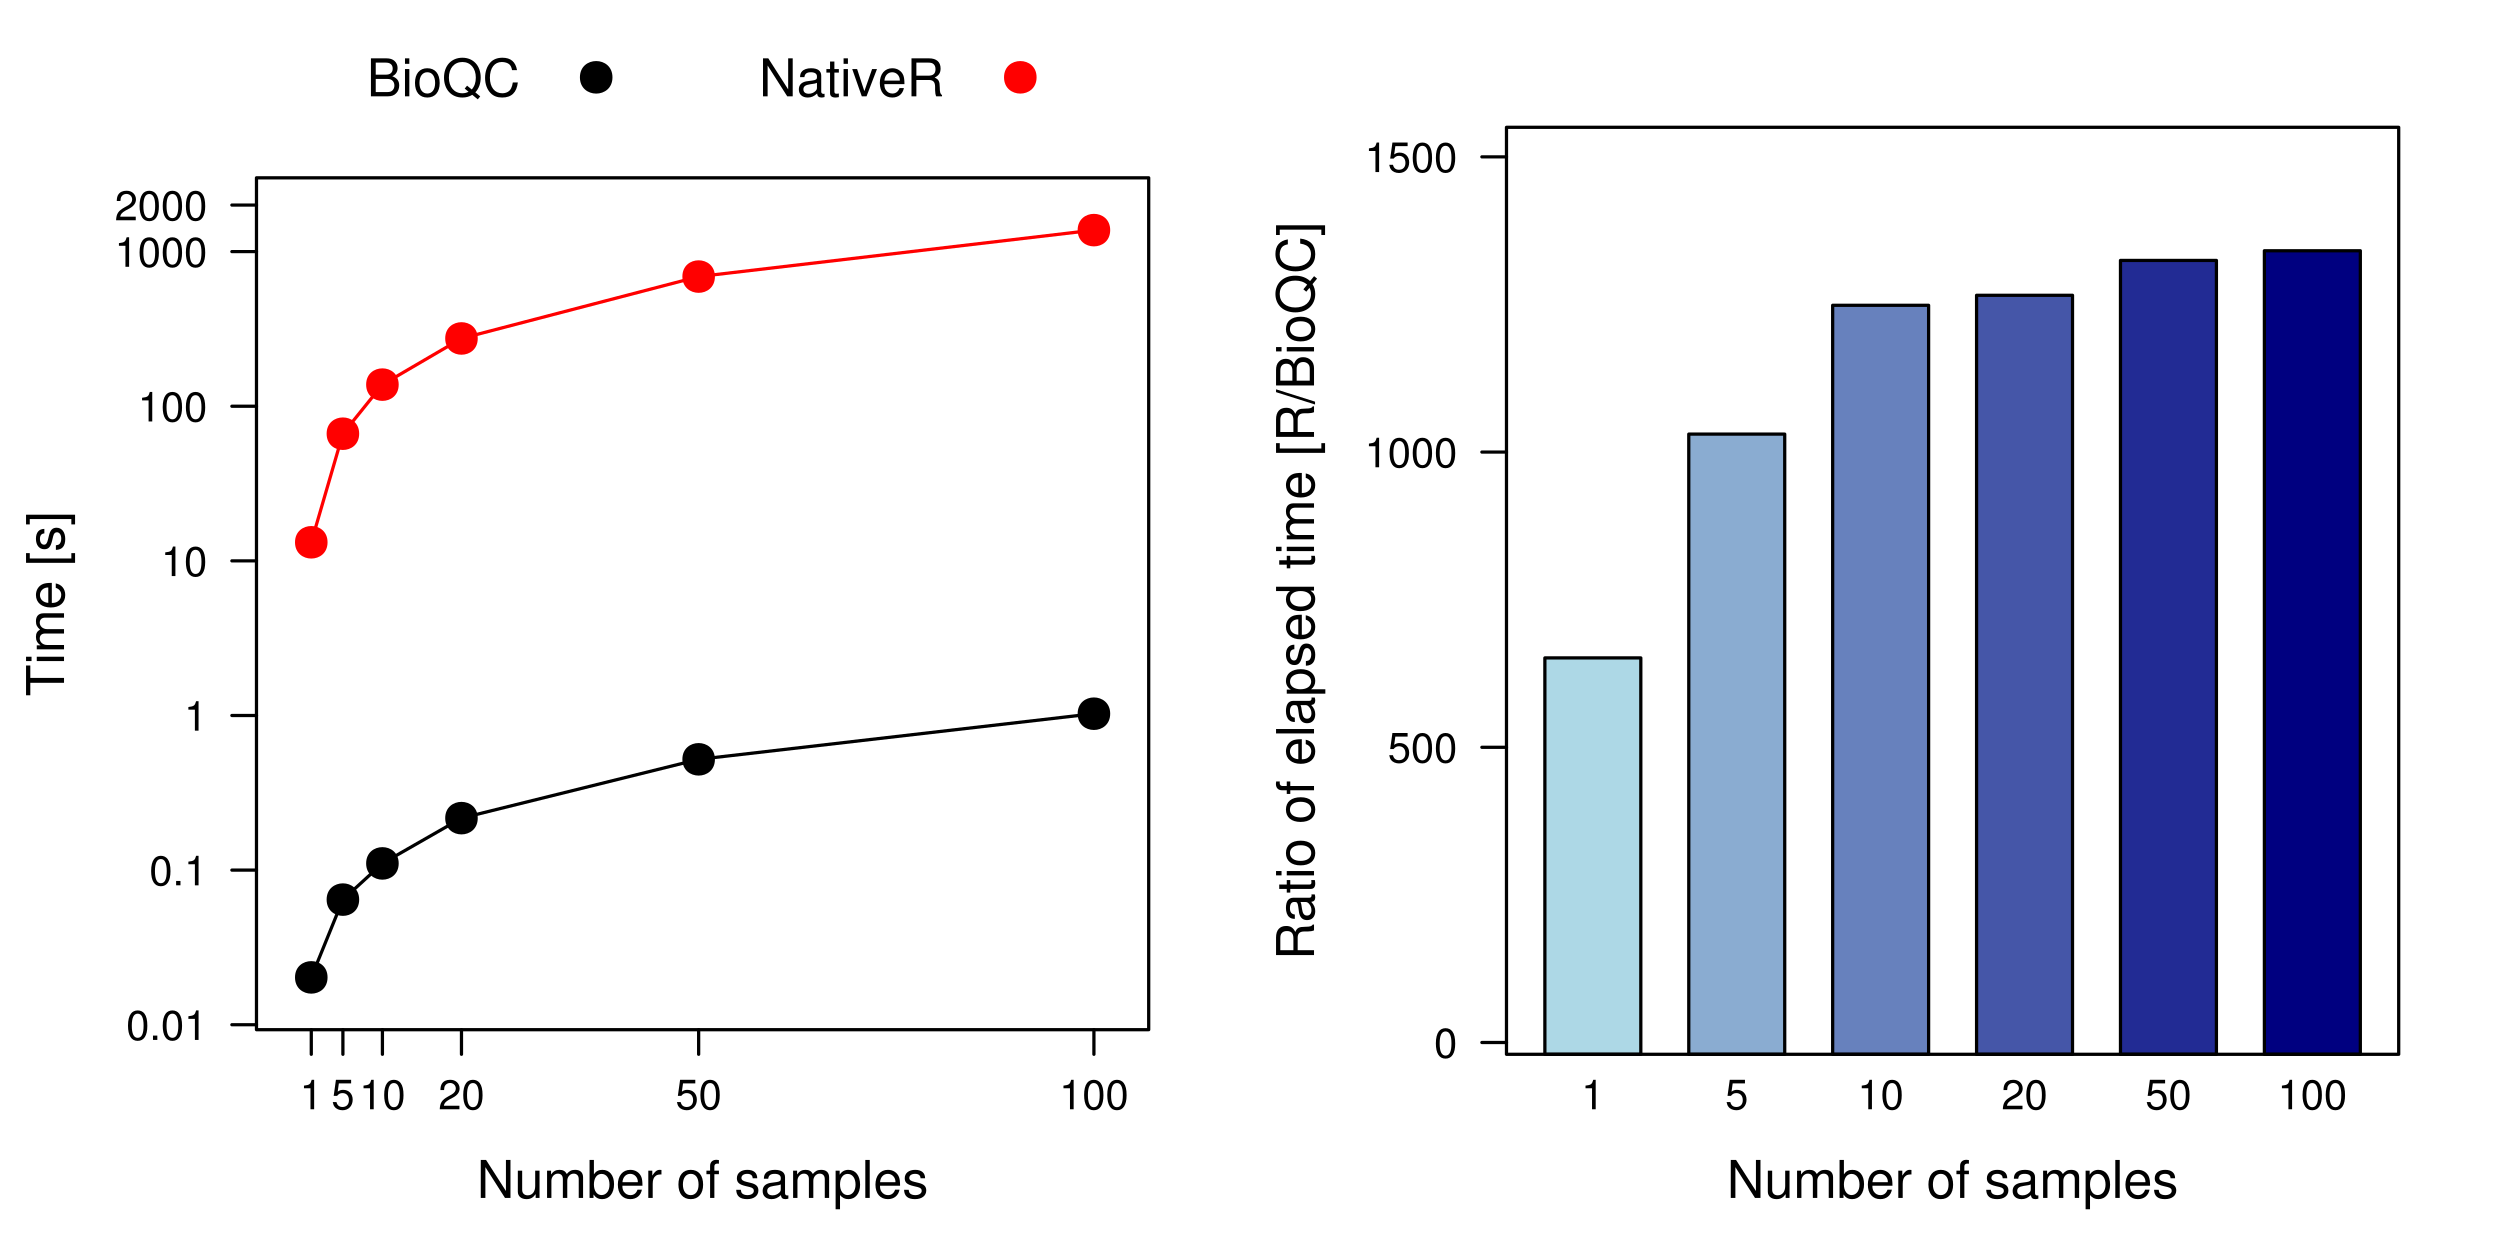 <?xml version="1.0" encoding="UTF-8"?>
<svg xmlns="http://www.w3.org/2000/svg" xmlns:xlink="http://www.w3.org/1999/xlink" width="576pt" height="288pt" viewBox="0 0 576 288" version="1.1">
<defs>
<g>
<symbol overflow="visible" id="glyph0-0">
<path style="stroke:none;" d=""/>
</symbol>
<symbol overflow="visible" id="glyph0-1">
<path style="stroke:none;" d="M 7.75 -8.75 L 6.703 -8.75 L 6.703 -1.594 L 2.125 -8.75 L 0.906 -8.75 L 0.906 0 L 1.969 0 L 1.969 -7.094 L 6.484 0 L 7.75 0 L 7.75 -8.75 Z M 7.75 -8.75 "/>
</symbol>
<symbol overflow="visible" id="glyph0-2">
<path style="stroke:none;" d="M 5.781 0 L 5.781 -6.281 L 4.781 -6.281 L 4.781 -2.719 C 4.781 -1.438 4.109 -0.594 3.078 -0.594 C 2.281 -0.594 1.781 -1.078 1.781 -1.844 L 1.781 -6.281 L 0.781 -6.281 L 0.781 -1.438 C 0.781 -0.391 1.562 0.281 2.781 0.281 C 3.703 0.281 4.297 -0.047 4.891 -0.875 L 4.891 0 L 5.781 0 Z M 5.781 0 "/>
</symbol>
<symbol overflow="visible" id="glyph0-3">
<path style="stroke:none;" d="M 0.844 -6.281 L 0.844 0 L 1.844 0 L 1.844 -3.953 C 1.844 -4.859 2.516 -5.594 3.328 -5.594 C 4.062 -5.594 4.484 -5.141 4.484 -4.328 L 4.484 0 L 5.5 0 L 5.5 -3.953 C 5.5 -4.859 6.156 -5.594 6.969 -5.594 C 7.703 -5.594 8.141 -5.125 8.141 -4.328 L 8.141 0 L 9.141 0 L 9.141 -4.719 C 9.141 -5.844 8.5 -6.469 7.312 -6.469 C 6.484 -6.469 5.969 -6.219 5.391 -5.516 C 5.016 -6.188 4.516 -6.469 3.703 -6.469 C 2.859 -6.469 2.297 -6.156 1.766 -5.406 L 1.766 -6.281 L 0.844 -6.281 Z M 0.844 -6.281 "/>
</symbol>
<symbol overflow="visible" id="glyph0-4">
<path style="stroke:none;" d="M 0.641 -8.75 L 0.641 0 L 1.547 0 L 1.547 -0.797 C 2.031 -0.078 2.656 0.281 3.547 0.281 C 5.203 0.281 6.281 -1.078 6.281 -3.172 C 6.281 -5.203 5.25 -6.469 3.594 -6.469 C 2.719 -6.469 2.109 -6.141 1.641 -5.438 L 1.641 -8.75 L 0.641 -8.75 Z M 3.391 -5.531 C 4.516 -5.531 5.234 -4.562 5.234 -3.062 C 5.234 -1.625 4.484 -0.656 3.391 -0.656 C 2.344 -0.656 1.641 -1.625 1.641 -3.094 C 1.641 -4.578 2.344 -5.531 3.391 -5.531 Z M 3.391 -5.531 "/>
</symbol>
<symbol overflow="visible" id="glyph0-5">
<path style="stroke:none;" d="M 6.156 -2.812 C 6.156 -3.766 6.078 -4.344 5.906 -4.812 C 5.5 -5.844 4.531 -6.469 3.359 -6.469 C 1.609 -6.469 0.484 -5.125 0.484 -3.062 C 0.484 -1 1.578 0.281 3.344 0.281 C 4.781 0.281 5.766 -0.547 6.031 -1.906 L 5.016 -1.906 C 4.734 -1.078 4.172 -0.641 3.375 -0.641 C 2.734 -0.641 2.203 -0.938 1.859 -1.469 C 1.625 -1.828 1.531 -2.188 1.531 -2.812 L 6.156 -2.812 Z M 1.547 -3.625 C 1.625 -4.781 2.344 -5.547 3.344 -5.547 C 4.328 -5.547 5.094 -4.734 5.094 -3.703 C 5.094 -3.672 5.094 -3.641 5.078 -3.625 L 1.547 -3.625 Z M 1.547 -3.625 "/>
</symbol>
<symbol overflow="visible" id="glyph0-6">
<path style="stroke:none;" d="M 0.828 -6.281 L 0.828 0 L 1.844 0 L 1.844 -3.266 C 1.844 -4.156 2.062 -4.75 2.547 -5.094 C 2.859 -5.328 3.156 -5.406 3.859 -5.406 L 3.859 -6.438 C 3.688 -6.453 3.594 -6.469 3.469 -6.469 C 2.812 -6.469 2.328 -6.078 1.75 -5.141 L 1.75 -6.281 L 0.828 -6.281 Z M 0.828 -6.281 "/>
</symbol>
<symbol overflow="visible" id="glyph0-7">
<path style="stroke:none;" d=""/>
</symbol>
<symbol overflow="visible" id="glyph0-8">
<path style="stroke:none;" d="M 3.266 -6.469 C 1.5 -6.469 0.438 -5.203 0.438 -3.094 C 0.438 -0.984 1.484 0.281 3.281 0.281 C 5.047 0.281 6.125 -0.984 6.125 -3.047 C 6.125 -5.219 5.078 -6.469 3.266 -6.469 Z M 3.281 -5.547 C 4.406 -5.547 5.078 -4.625 5.078 -3.062 C 5.078 -1.578 4.375 -0.641 3.281 -0.641 C 2.156 -0.641 1.469 -1.578 1.469 -3.094 C 1.469 -4.609 2.156 -5.547 3.281 -5.547 Z M 3.281 -5.547 "/>
</symbol>
<symbol overflow="visible" id="glyph0-9">
<path style="stroke:none;" d="M 3.094 -6.281 L 2.047 -6.281 L 2.047 -7.266 C 2.047 -7.688 2.297 -7.906 2.75 -7.906 C 2.828 -7.906 2.875 -7.906 3.094 -7.891 L 3.094 -8.719 C 2.875 -8.766 2.734 -8.781 2.531 -8.781 C 1.609 -8.781 1.062 -8.25 1.062 -7.359 L 1.062 -6.281 L 0.219 -6.281 L 0.219 -5.469 L 1.062 -5.469 L 1.062 0 L 2.047 0 L 2.047 -5.469 L 3.094 -5.469 L 3.094 -6.281 Z M 3.094 -6.281 "/>
</symbol>
<symbol overflow="visible" id="glyph0-10">
<path style="stroke:none;" d="M 5.25 -4.531 C 5.25 -5.766 4.422 -6.469 2.969 -6.469 C 1.516 -6.469 0.562 -5.719 0.562 -4.547 C 0.562 -3.562 1.062 -3.094 2.562 -2.734 L 3.484 -2.516 C 4.188 -2.344 4.469 -2.094 4.469 -1.625 C 4.469 -1.047 3.875 -0.641 3 -0.641 C 2.453 -0.641 2 -0.797 1.75 -1.062 C 1.594 -1.25 1.531 -1.422 1.469 -1.875 L 0.406 -1.875 C 0.453 -0.422 1.266 0.281 2.922 0.281 C 4.5 0.281 5.516 -0.5 5.516 -1.719 C 5.516 -2.656 4.984 -3.172 3.734 -3.469 L 2.766 -3.703 C 1.953 -3.891 1.609 -4.156 1.609 -4.594 C 1.609 -5.172 2.125 -5.547 2.938 -5.547 C 3.75 -5.547 4.172 -5.203 4.203 -4.531 L 5.25 -4.531 Z M 5.25 -4.531 "/>
</symbol>
<symbol overflow="visible" id="glyph0-11">
<path style="stroke:none;" d="M 6.422 -0.594 C 6.312 -0.562 6.266 -0.562 6.203 -0.562 C 5.859 -0.562 5.656 -0.75 5.656 -1.062 L 5.656 -4.75 C 5.656 -5.875 4.844 -6.469 3.297 -6.469 C 2.391 -6.469 1.625 -6.203 1.219 -5.734 C 0.922 -5.406 0.797 -5.047 0.781 -4.422 L 1.781 -4.422 C 1.875 -5.203 2.328 -5.547 3.266 -5.547 C 4.156 -5.547 4.672 -5.203 4.672 -4.609 L 4.672 -4.344 C 4.672 -3.922 4.422 -3.75 3.625 -3.641 C 2.203 -3.469 1.984 -3.422 1.609 -3.266 C 0.875 -2.969 0.5 -2.406 0.5 -1.578 C 0.5 -0.438 1.297 0.281 2.562 0.281 C 3.359 0.281 4 0 4.703 -0.641 C 4.781 -0.016 5.094 0.281 5.734 0.281 C 5.938 0.281 6.094 0.25 6.422 0.172 L 6.422 -0.594 Z M 4.672 -1.984 C 4.672 -1.641 4.578 -1.438 4.266 -1.156 C 3.859 -0.797 3.375 -0.594 2.781 -0.594 C 2 -0.594 1.547 -0.969 1.547 -1.609 C 1.547 -2.266 1.984 -2.609 3.062 -2.766 C 4.109 -2.906 4.328 -2.953 4.672 -3.109 L 4.672 -1.984 Z M 4.672 -1.984 "/>
</symbol>
<symbol overflow="visible" id="glyph0-12">
<path style="stroke:none;" d="M 0.641 2.609 L 1.656 2.609 L 1.656 -0.656 C 2.188 -0.016 2.766 0.281 3.594 0.281 C 5.203 0.281 6.281 -1.031 6.281 -3.031 C 6.281 -5.141 5.25 -6.469 3.578 -6.469 C 2.719 -6.469 2.047 -6.078 1.578 -5.344 L 1.578 -6.281 L 0.641 -6.281 L 0.641 2.609 Z M 3.406 -5.531 C 4.516 -5.531 5.234 -4.562 5.234 -3.062 C 5.234 -1.625 4.5 -0.656 3.406 -0.656 C 2.359 -0.656 1.656 -1.625 1.656 -3.094 C 1.656 -4.578 2.359 -5.531 3.406 -5.531 Z M 3.406 -5.531 "/>
</symbol>
<symbol overflow="visible" id="glyph0-13">
<path style="stroke:none;" d="M 1.828 -8.75 L 0.812 -8.75 L 0.812 0 L 1.828 0 L 1.828 -8.75 Z M 1.828 -8.75 "/>
</symbol>
<symbol overflow="visible" id="glyph0-14">
<path style="stroke:none;" d="M 0.953 0 L 4.891 0 C 5.719 0 6.344 -0.234 6.797 -0.734 C 7.234 -1.188 7.469 -1.812 7.469 -2.5 C 7.469 -3.547 7 -4.188 5.875 -4.625 C 6.672 -4.984 7.094 -5.641 7.094 -6.531 C 7.094 -7.156 6.859 -7.734 6.391 -8.141 C 5.938 -8.562 5.344 -8.75 4.5 -8.75 L 0.953 -8.75 L 0.953 0 Z M 2.062 -4.984 L 2.062 -7.766 L 4.219 -7.766 C 4.844 -7.766 5.203 -7.688 5.5 -7.453 C 5.812 -7.219 5.969 -6.859 5.969 -6.375 C 5.969 -5.906 5.812 -5.531 5.5 -5.297 C 5.203 -5.062 4.844 -4.984 4.219 -4.984 L 2.062 -4.984 Z M 2.062 -0.984 L 2.062 -4 L 4.781 -4 C 5.328 -4 5.688 -3.859 5.953 -3.578 C 6.219 -3.297 6.359 -2.922 6.359 -2.484 C 6.359 -2.062 6.219 -1.688 5.953 -1.406 C 5.688 -1.109 5.328 -0.984 4.781 -0.984 L 2.062 -0.984 Z M 2.062 -0.984 "/>
</symbol>
<symbol overflow="visible" id="glyph0-15">
<path style="stroke:none;" d="M 1.797 -6.281 L 0.797 -6.281 L 0.797 0 L 1.797 0 L 1.797 -6.281 Z M 1.797 -8.75 L 0.797 -8.75 L 0.797 -7.484 L 1.797 -7.484 L 1.797 -8.75 Z M 1.797 -8.75 "/>
</symbol>
<symbol overflow="visible" id="glyph0-16">
<path style="stroke:none;" d="M 8.797 0.016 L 7.672 -0.906 C 8.5 -1.828 8.906 -2.953 8.906 -4.328 C 8.906 -7.047 7.203 -8.891 4.688 -8.891 C 2.156 -8.891 0.453 -7.047 0.453 -4.312 C 0.453 -1.578 2.156 0.281 4.688 0.281 C 5.547 0.281 6.266 0.078 6.969 -0.344 L 8.234 0.703 L 8.797 0.016 Z M 5.766 -2.453 L 5.219 -1.781 L 6.109 -1.047 C 5.594 -0.797 5.203 -0.703 4.672 -0.703 C 2.812 -0.703 1.578 -2.141 1.578 -4.312 C 1.578 -6.469 2.812 -7.906 4.688 -7.906 C 6.547 -7.906 7.781 -6.469 7.781 -4.312 C 7.781 -3.188 7.484 -2.312 6.844 -1.578 L 5.766 -2.453 Z M 5.766 -2.453 "/>
</symbol>
<symbol overflow="visible" id="glyph0-17">
<path style="stroke:none;" d="M 7.938 -6.031 C 7.594 -7.953 6.484 -8.891 4.578 -8.891 C 3.391 -8.891 2.453 -8.516 1.797 -7.797 C 1.016 -6.938 0.578 -5.688 0.578 -4.266 C 0.578 -2.828 1.016 -1.594 1.844 -0.75 C 2.516 -0.047 3.391 0.281 4.531 0.281 C 6.656 0.281 7.859 -0.875 8.125 -3.188 L 6.969 -3.188 C 6.875 -2.594 6.75 -2.188 6.578 -1.844 C 6.219 -1.109 5.469 -0.703 4.531 -0.703 C 2.797 -0.703 1.688 -2.094 1.688 -4.281 C 1.688 -6.531 2.75 -7.906 4.438 -7.906 C 5.141 -7.906 5.812 -7.688 6.172 -7.359 C 6.484 -7.062 6.672 -6.688 6.797 -6.031 L 7.938 -6.031 Z M 7.938 -6.031 "/>
</symbol>
<symbol overflow="visible" id="glyph0-18">
<path style="stroke:none;" d="M 3.047 -6.281 L 2.016 -6.281 L 2.016 -8.016 L 1.016 -8.016 L 1.016 -6.281 L 0.172 -6.281 L 0.172 -5.469 L 1.016 -5.469 L 1.016 -0.719 C 1.016 -0.078 1.453 0.281 2.234 0.281 C 2.469 0.281 2.719 0.25 3.047 0.188 L 3.047 -0.641 C 2.922 -0.609 2.766 -0.594 2.562 -0.594 C 2.141 -0.594 2.016 -0.719 2.016 -1.156 L 2.016 -5.469 L 3.047 -5.469 L 3.047 -6.281 Z M 3.047 -6.281 "/>
</symbol>
<symbol overflow="visible" id="glyph0-19">
<path style="stroke:none;" d="M 3.422 0 L 5.828 -6.281 L 4.703 -6.281 L 2.922 -1.188 L 1.25 -6.281 L 0.125 -6.281 L 2.328 0 L 3.422 0 Z M 3.422 0 "/>
</symbol>
<symbol overflow="visible" id="glyph0-20">
<path style="stroke:none;" d="M 2.234 -3.766 L 5.109 -3.766 C 6.109 -3.766 6.547 -3.281 6.547 -2.203 L 6.547 -1.422 C 6.547 -0.891 6.641 -0.359 6.797 0 L 8.141 0 L 8.141 -0.281 C 7.734 -0.562 7.641 -0.875 7.625 -2.047 C 7.609 -3.484 7.375 -3.906 6.438 -4.312 C 7.422 -4.797 7.812 -5.406 7.812 -6.406 C 7.812 -7.922 6.859 -8.75 5.141 -8.75 L 1.109 -8.75 L 1.109 0 L 2.234 0 L 2.234 -3.766 Z M 2.234 -4.75 L 2.234 -7.766 L 4.938 -7.766 C 5.562 -7.766 5.922 -7.672 6.188 -7.422 C 6.484 -7.172 6.641 -6.781 6.641 -6.25 C 6.641 -5.219 6.125 -4.75 4.938 -4.75 L 2.234 -4.75 Z M 2.234 -4.75 "/>
</symbol>
<symbol overflow="visible" id="glyph1-0">
<path style="stroke:none;" d=""/>
</symbol>
<symbol overflow="visible" id="glyph1-1">
<path style="stroke:none;" d="M -7.766 -4.25 L -7.766 -7.109 L -8.75 -7.109 L -8.75 -0.25 L -7.766 -0.25 L -7.766 -3.125 L 0 -3.125 L 0 -4.25 L -7.766 -4.25 Z M -7.766 -4.25 "/>
</symbol>
<symbol overflow="visible" id="glyph1-2">
<path style="stroke:none;" d="M -6.281 -1.797 L -6.281 -0.797 L 0 -0.797 L 0 -1.797 L -6.281 -1.797 Z M -8.75 -1.797 L -8.75 -0.797 L -7.484 -0.797 L -7.484 -1.797 L -8.75 -1.797 Z M -8.75 -1.797 "/>
</symbol>
<symbol overflow="visible" id="glyph1-3">
<path style="stroke:none;" d="M -6.281 -0.844 L 0 -0.844 L 0 -1.844 L -3.953 -1.844 C -4.859 -1.844 -5.594 -2.516 -5.594 -3.328 C -5.594 -4.062 -5.141 -4.484 -4.328 -4.484 L 0 -4.484 L 0 -5.5 L -3.953 -5.5 C -4.859 -5.5 -5.594 -6.156 -5.594 -6.969 C -5.594 -7.703 -5.125 -8.141 -4.328 -8.141 L 0 -8.141 L 0 -9.141 L -4.719 -9.141 C -5.844 -9.141 -6.469 -8.5 -6.469 -7.312 C -6.469 -6.484 -6.219 -5.969 -5.516 -5.391 C -6.188 -5.016 -6.469 -4.516 -6.469 -3.703 C -6.469 -2.859 -6.156 -2.297 -5.406 -1.766 L -6.281 -1.766 L -6.281 -0.844 Z M -6.281 -0.844 "/>
</symbol>
<symbol overflow="visible" id="glyph1-4">
<path style="stroke:none;" d="M -2.812 -6.156 C -3.766 -6.156 -4.344 -6.078 -4.812 -5.906 C -5.844 -5.5 -6.469 -4.531 -6.469 -3.359 C -6.469 -1.609 -5.125 -0.484 -3.062 -0.484 C -1 -0.484 0.281 -1.578 0.281 -3.344 C 0.281 -4.781 -0.547 -5.766 -1.906 -6.031 L -1.906 -5.016 C -1.078 -4.734 -0.641 -4.172 -0.641 -3.375 C -0.641 -2.734 -0.938 -2.203 -1.469 -1.859 C -1.828 -1.625 -2.188 -1.531 -2.812 -1.531 L -2.812 -6.156 Z M -3.625 -1.547 C -4.781 -1.625 -5.547 -2.344 -5.547 -3.344 C -5.547 -4.328 -4.734 -5.094 -3.703 -5.094 C -3.672 -5.094 -3.641 -5.094 -3.625 -5.078 L -3.625 -1.547 Z M -3.625 -1.547 "/>
</symbol>
<symbol overflow="visible" id="glyph1-5">
<path style="stroke:none;" d=""/>
</symbol>
<symbol overflow="visible" id="glyph1-6">
<path style="stroke:none;" d="M -8.75 -3 L -8.75 -0.766 L 2.547 -0.766 L 2.547 -3 L 1.688 -3 L 1.688 -1.766 L -7.891 -1.766 L -7.891 -3 L -8.75 -3 Z M -8.75 -3 "/>
</symbol>
<symbol overflow="visible" id="glyph1-7">
<path style="stroke:none;" d="M -4.531 -5.25 C -5.766 -5.25 -6.469 -4.422 -6.469 -2.969 C -6.469 -1.516 -5.719 -0.562 -4.547 -0.562 C -3.562 -0.562 -3.094 -1.062 -2.734 -2.562 L -2.516 -3.484 C -2.344 -4.188 -2.094 -4.469 -1.625 -4.469 C -1.047 -4.469 -0.641 -3.875 -0.641 -3 C -0.641 -2.453 -0.797 -2 -1.062 -1.75 C -1.25 -1.594 -1.422 -1.531 -1.875 -1.469 L -1.875 -0.406 C -0.422 -0.453 0.281 -1.266 0.281 -2.922 C 0.281 -4.5 -0.5 -5.516 -1.719 -5.516 C -2.656 -5.516 -3.172 -4.984 -3.469 -3.734 L -3.703 -2.766 C -3.891 -1.953 -4.156 -1.609 -4.594 -1.609 C -5.172 -1.609 -5.547 -2.125 -5.547 -2.938 C -5.547 -3.75 -5.203 -4.172 -4.531 -4.203 L -4.531 -5.25 Z M -4.531 -5.25 "/>
</symbol>
<symbol overflow="visible" id="glyph1-8">
<path style="stroke:none;" d="M 2.547 -0.281 L 2.547 -2.516 L -8.75 -2.516 L -8.75 -0.281 L -7.891 -0.281 L -7.891 -1.516 L 1.688 -1.516 L 1.688 -0.281 L 2.547 -0.281 Z M 2.547 -0.281 "/>
</symbol>
<symbol overflow="visible" id="glyph1-9">
<path style="stroke:none;" d="M -3.766 -2.234 L -3.766 -5.109 C -3.766 -6.109 -3.281 -6.547 -2.203 -6.547 L -1.422 -6.547 C -0.891 -6.547 -0.359 -6.641 0 -6.797 L 0 -8.141 L -0.281 -8.141 C -0.562 -7.734 -0.875 -7.641 -2.047 -7.625 C -3.484 -7.609 -3.906 -7.375 -4.312 -6.438 C -4.797 -7.422 -5.406 -7.812 -6.406 -7.812 C -7.922 -7.812 -8.75 -6.859 -8.75 -5.141 L -8.75 -1.109 L 0 -1.109 L 0 -2.234 L -3.766 -2.234 Z M -4.75 -2.234 L -7.766 -2.234 L -7.766 -4.938 C -7.766 -5.562 -7.672 -5.922 -7.422 -6.188 C -7.172 -6.484 -6.781 -6.641 -6.25 -6.641 C -5.219 -6.641 -4.75 -6.125 -4.75 -4.938 L -4.75 -2.234 Z M -4.75 -2.234 "/>
</symbol>
<symbol overflow="visible" id="glyph1-10">
<path style="stroke:none;" d="M -0.594 -6.422 C -0.562 -6.312 -0.562 -6.266 -0.562 -6.203 C -0.562 -5.859 -0.75 -5.656 -1.062 -5.656 L -4.75 -5.656 C -5.875 -5.656 -6.469 -4.844 -6.469 -3.297 C -6.469 -2.391 -6.203 -1.625 -5.734 -1.219 C -5.406 -0.922 -5.047 -0.797 -4.422 -0.781 L -4.422 -1.781 C -5.203 -1.875 -5.547 -2.328 -5.547 -3.266 C -5.547 -4.156 -5.203 -4.672 -4.609 -4.672 L -4.344 -4.672 C -3.922 -4.672 -3.75 -4.422 -3.641 -3.625 C -3.469 -2.203 -3.422 -1.984 -3.266 -1.609 C -2.969 -0.875 -2.406 -0.5 -1.578 -0.5 C -0.438 -0.5 0.281 -1.297 0.281 -2.562 C 0.281 -3.359 0 -4 -0.641 -4.703 C -0.016 -4.781 0.281 -5.094 0.281 -5.734 C 0.281 -5.938 0.25 -6.094 0.172 -6.422 L -0.594 -6.422 Z M -1.984 -4.672 C -1.641 -4.672 -1.438 -4.578 -1.156 -4.266 C -0.797 -3.859 -0.594 -3.375 -0.594 -2.781 C -0.594 -2 -0.969 -1.547 -1.609 -1.547 C -2.266 -1.547 -2.609 -1.984 -2.766 -3.062 C -2.906 -4.109 -2.953 -4.328 -3.109 -4.672 L -1.984 -4.672 Z M -1.984 -4.672 "/>
</symbol>
<symbol overflow="visible" id="glyph1-11">
<path style="stroke:none;" d="M -6.281 -3.047 L -6.281 -2.016 L -8.016 -2.016 L -8.016 -1.016 L -6.281 -1.016 L -6.281 -0.172 L -5.469 -0.172 L -5.469 -1.016 L -0.719 -1.016 C -0.078 -1.016 0.281 -1.453 0.281 -2.234 C 0.281 -2.469 0.25 -2.719 0.188 -3.047 L -0.641 -3.047 C -0.609 -2.922 -0.594 -2.766 -0.594 -2.562 C -0.594 -2.141 -0.719 -2.016 -1.156 -2.016 L -5.469 -2.016 L -5.469 -3.047 L -6.281 -3.047 Z M -6.281 -3.047 "/>
</symbol>
<symbol overflow="visible" id="glyph1-12">
<path style="stroke:none;" d="M -6.469 -3.266 C -6.469 -1.5 -5.203 -0.438 -3.094 -0.438 C -0.984 -0.438 0.281 -1.484 0.281 -3.281 C 0.281 -5.047 -0.984 -6.125 -3.047 -6.125 C -5.219 -6.125 -6.469 -5.078 -6.469 -3.266 Z M -5.547 -3.281 C -5.547 -4.406 -4.625 -5.078 -3.062 -5.078 C -1.578 -5.078 -0.641 -4.375 -0.641 -3.281 C -0.641 -2.156 -1.578 -1.469 -3.094 -1.469 C -4.609 -1.469 -5.547 -2.156 -5.547 -3.281 Z M -5.547 -3.281 "/>
</symbol>
<symbol overflow="visible" id="glyph1-13">
<path style="stroke:none;" d="M -6.281 -3.094 L -6.281 -2.047 L -7.266 -2.047 C -7.688 -2.047 -7.906 -2.297 -7.906 -2.75 C -7.906 -2.828 -7.906 -2.875 -7.891 -3.094 L -8.719 -3.094 C -8.766 -2.875 -8.781 -2.734 -8.781 -2.531 C -8.781 -1.609 -8.25 -1.062 -7.359 -1.062 L -6.281 -1.062 L -6.281 -0.219 L -5.469 -0.219 L -5.469 -1.062 L 0 -1.062 L 0 -2.047 L -5.469 -2.047 L -5.469 -3.094 L -6.281 -3.094 Z M -6.281 -3.094 "/>
</symbol>
<symbol overflow="visible" id="glyph1-14">
<path style="stroke:none;" d="M -8.75 -1.828 L -8.75 -0.812 L 0 -0.812 L 0 -1.828 L -8.75 -1.828 Z M -8.75 -1.828 "/>
</symbol>
<symbol overflow="visible" id="glyph1-15">
<path style="stroke:none;" d="M 2.609 -0.641 L 2.609 -1.656 L -0.656 -1.656 C -0.016 -2.188 0.281 -2.766 0.281 -3.594 C 0.281 -5.203 -1.031 -6.281 -3.031 -6.281 C -5.141 -6.281 -6.469 -5.25 -6.469 -3.578 C -6.469 -2.719 -6.078 -2.047 -5.344 -1.578 L -6.281 -1.578 L -6.281 -0.641 L 2.609 -0.641 Z M -5.531 -3.406 C -5.531 -4.516 -4.562 -5.234 -3.062 -5.234 C -1.625 -5.234 -0.656 -4.5 -0.656 -3.406 C -0.656 -2.359 -1.625 -1.656 -3.094 -1.656 C -4.578 -1.656 -5.531 -2.359 -5.531 -3.406 Z M -5.531 -3.406 "/>
</symbol>
<symbol overflow="visible" id="glyph1-16">
<path style="stroke:none;" d="M -8.75 -5.938 L -8.75 -4.938 L -5.5 -4.938 C -6.125 -4.531 -6.469 -3.859 -6.469 -3.016 C -6.469 -1.375 -5.156 -0.312 -3.156 -0.312 C -1.031 -0.312 0.281 -1.359 0.281 -3.047 C 0.281 -3.906 -0.047 -4.516 -0.828 -5.047 L 0 -5.047 L 0 -5.938 L -8.75 -5.938 Z M -5.531 -3.188 C -5.531 -4.266 -4.578 -4.938 -3.078 -4.938 C -1.625 -4.938 -0.656 -4.25 -0.656 -3.188 C -0.656 -2.094 -1.625 -1.359 -3.094 -1.359 C -4.562 -1.359 -5.531 -2.094 -5.531 -3.188 Z M -5.531 -3.188 "/>
</symbol>
<symbol overflow="visible" id="glyph1-17">
<path style="stroke:none;" d="M -8.75 -2.75 L 0.234 0.094 L 0.234 -0.562 L -8.75 -3.406 L -8.75 -2.75 Z M -8.75 -2.75 "/>
</symbol>
<symbol overflow="visible" id="glyph1-18">
<path style="stroke:none;" d="M 0 -0.953 L 0 -4.891 C 0 -5.719 -0.234 -6.344 -0.734 -6.797 C -1.188 -7.234 -1.812 -7.469 -2.5 -7.469 C -3.547 -7.469 -4.188 -7 -4.625 -5.875 C -4.984 -6.672 -5.641 -7.094 -6.531 -7.094 C -7.156 -7.094 -7.734 -6.859 -8.141 -6.391 C -8.562 -5.938 -8.75 -5.344 -8.75 -4.5 L -8.75 -0.953 L 0 -0.953 Z M -4.984 -2.062 L -7.766 -2.062 L -7.766 -4.219 C -7.766 -4.844 -7.688 -5.203 -7.453 -5.5 C -7.219 -5.812 -6.859 -5.969 -6.375 -5.969 C -5.906 -5.969 -5.531 -5.812 -5.297 -5.5 C -5.062 -5.203 -4.984 -4.844 -4.984 -4.219 L -4.984 -2.062 Z M -0.984 -2.062 L -4 -2.062 L -4 -4.781 C -4 -5.328 -3.859 -5.688 -3.578 -5.953 C -3.297 -6.219 -2.922 -6.359 -2.484 -6.359 C -2.062 -6.359 -1.688 -6.219 -1.406 -5.953 C -1.109 -5.688 -0.984 -5.328 -0.984 -4.781 L -0.984 -2.062 Z M -0.984 -2.062 "/>
</symbol>
<symbol overflow="visible" id="glyph1-19">
<path style="stroke:none;" d="M 0.016 -8.797 L -0.906 -7.672 C -1.828 -8.5 -2.953 -8.906 -4.328 -8.906 C -7.047 -8.906 -8.891 -7.203 -8.891 -4.688 C -8.891 -2.156 -7.047 -0.453 -4.312 -0.453 C -1.578 -0.453 0.281 -2.156 0.281 -4.688 C 0.281 -5.547 0.078 -6.266 -0.344 -6.969 L 0.703 -8.234 L 0.016 -8.797 Z M -2.453 -5.766 L -1.781 -5.219 L -1.047 -6.109 C -0.797 -5.594 -0.703 -5.203 -0.703 -4.672 C -0.703 -2.812 -2.141 -1.578 -4.312 -1.578 C -6.469 -1.578 -7.906 -2.812 -7.906 -4.688 C -7.906 -6.547 -6.469 -7.781 -4.312 -7.781 C -3.188 -7.781 -2.312 -7.484 -1.578 -6.844 L -2.453 -5.766 Z M -2.453 -5.766 "/>
</symbol>
<symbol overflow="visible" id="glyph1-20">
<path style="stroke:none;" d="M -6.031 -7.938 C -7.953 -7.594 -8.891 -6.484 -8.891 -4.578 C -8.891 -3.391 -8.516 -2.453 -7.797 -1.797 C -6.938 -1.016 -5.688 -0.578 -4.266 -0.578 C -2.828 -0.578 -1.594 -1.016 -0.75 -1.844 C -0.047 -2.516 0.281 -3.391 0.281 -4.531 C 0.281 -6.656 -0.875 -7.859 -3.188 -8.125 L -3.188 -6.969 C -2.594 -6.875 -2.188 -6.75 -1.844 -6.578 C -1.109 -6.219 -0.703 -5.469 -0.703 -4.531 C -0.703 -2.797 -2.094 -1.688 -4.281 -1.688 C -6.531 -1.688 -7.906 -2.75 -7.906 -4.438 C -7.906 -5.141 -7.688 -5.812 -7.359 -6.172 C -7.062 -6.484 -6.688 -6.672 -6.031 -6.797 L -6.031 -7.938 Z M -6.031 -7.938 "/>
</symbol>
<symbol overflow="visible" id="glyph2-0">
<path style="stroke:none;" d=""/>
</symbol>
<symbol overflow="visible" id="glyph2-1">
<path style="stroke:none;" d="M 2.641 -6.797 C 2 -6.797 1.422 -6.531 1.078 -6.047 C 0.641 -5.453 0.406 -4.547 0.406 -3.297 C 0.406 -1 1.188 0.219 2.641 0.219 C 4.078 0.219 4.859 -1 4.859 -3.234 C 4.859 -4.562 4.656 -5.438 4.203 -6.047 C 3.844 -6.531 3.281 -6.797 2.641 -6.797 Z M 2.641 -6.047 C 3.547 -6.047 4 -5.125 4 -3.312 C 4 -1.375 3.562 -0.484 2.625 -0.484 C 1.734 -0.484 1.281 -1.422 1.281 -3.281 C 1.281 -5.141 1.734 -6.047 2.641 -6.047 Z M 2.641 -6.047 "/>
</symbol>
<symbol overflow="visible" id="glyph2-2">
<path style="stroke:none;" d="M 1.828 -1 L 0.828 -1 L 0.828 0 L 1.828 0 L 1.828 -1 Z M 1.828 -1 "/>
</symbol>
<symbol overflow="visible" id="glyph2-3">
<path style="stroke:none;" d="M 2.484 -4.844 L 2.484 0 L 3.328 0 L 3.328 -6.797 L 2.766 -6.797 C 2.469 -5.75 2.281 -5.609 0.984 -5.453 L 0.984 -4.844 L 2.484 -4.844 Z M 2.484 -4.844 "/>
</symbol>
<symbol overflow="visible" id="glyph2-4">
<path style="stroke:none;" d="M 4.859 -0.828 L 1.281 -0.828 C 1.359 -1.391 1.672 -1.75 2.5 -2.234 L 3.469 -2.75 C 4.406 -3.266 4.906 -3.969 4.906 -4.812 C 4.906 -5.375 4.672 -5.906 4.266 -6.266 C 3.859 -6.625 3.375 -6.797 2.719 -6.797 C 1.859 -6.797 1.219 -6.5 0.844 -5.922 C 0.609 -5.562 0.5 -5.125 0.484 -4.438 L 1.328 -4.438 C 1.359 -4.906 1.406 -5.188 1.531 -5.406 C 1.75 -5.812 2.188 -6.062 2.703 -6.062 C 3.469 -6.062 4.031 -5.516 4.031 -4.781 C 4.031 -4.25 3.719 -3.797 3.125 -3.438 L 2.234 -2.938 C 0.812 -2.141 0.406 -1.5 0.328 0 L 4.859 0 L 4.859 -0.828 Z M 4.859 -0.828 "/>
</symbol>
<symbol overflow="visible" id="glyph2-5">
<path style="stroke:none;" d="M 4.562 -6.797 L 1.062 -6.797 L 0.547 -3.094 L 1.328 -3.094 C 1.719 -3.562 2.047 -3.734 2.578 -3.734 C 3.484 -3.734 4.062 -3.109 4.062 -2.094 C 4.062 -1.125 3.484 -0.531 2.578 -0.531 C 1.828 -0.531 1.375 -0.906 1.188 -1.672 L 0.328 -1.672 C 0.453 -1.109 0.547 -0.844 0.75 -0.594 C 1.125 -0.078 1.828 0.219 2.594 0.219 C 3.969 0.219 4.922 -0.781 4.922 -2.219 C 4.922 -3.562 4.031 -4.484 2.719 -4.484 C 2.25 -4.484 1.859 -4.359 1.469 -4.062 L 1.734 -5.969 L 4.562 -5.969 L 4.562 -6.797 Z M 4.562 -6.797 "/>
</symbol>
</g>
<clipPath id="clip1">
  <path d="M 0 0 L 577 0 L 577 289 L 0 289 Z M 0 0 "/>
</clipPath>
<clipPath id="clip2">
  <path d="M 0 0 L 577 0 L 577 289 L 0 289 Z M 0 0 "/>
</clipPath>
<clipPath id="clip3">
  <path d="M 0 0 L 577 0 L 577 289 L 0 289 Z M 0 0 "/>
</clipPath>
<clipPath id="clip4">
  <path d="M 0 0 L 577 0 L 577 289 L 0 289 Z M 0 0 "/>
</clipPath>
<clipPath id="clip5">
  <path d="M 59.094 40.969 L 265.66 40.969 L 265.66 238.242 L 59.094 238.242 Z M 59.094 40.969 "/>
</clipPath>
<clipPath id="clip6">
  <path d="M 0 0 L 577 0 L 577 289 L 0 289 Z M 0 0 "/>
</clipPath>
<clipPath id="clip7">
  <path d="M 0 0 L 577 0 L 577 289 L 0 289 Z M 0 0 "/>
</clipPath>
<clipPath id="clip8">
  <path d="M 0 0 L 577 0 L 577 289 L 0 289 Z M 0 0 "/>
</clipPath>
<clipPath id="clip9">
  <path d="M 0 0 L 577 0 L 577 289 L 0 289 Z M 0 0 "/>
</clipPath>
<clipPath id="clip10">
  <path d="M 0 0 L 577 0 L 577 289 L 0 289 Z M 0 0 "/>
</clipPath>
<clipPath id="clip11">
  <path d="M 0 0 L 577 0 L 577 289 L 0 289 Z M 0 0 "/>
</clipPath>
<clipPath id="clip12">
  <path d="M 0 0 L 577 0 L 577 289 L 0 289 Z M 0 0 "/>
</clipPath>
<clipPath id="clip13">
  <path d="M 0 0 L 577 0 L 577 289 L 0 289 Z M 0 0 "/>
</clipPath>
<clipPath id="clip14">
  <path d="M 0 0 L 577 0 L 577 289 L 0 289 Z M 0 0 "/>
</clipPath>
<clipPath id="clip15">
  <path d="M 347.094 29.34 L 553.66 29.34 L 553.66 243.914 L 347.094 243.914 Z M 347.094 29.34 "/>
</clipPath>
<clipPath id="clip16">
  <path d="M 0 0 L 577 0 L 577 289 L 0 289 Z M 0 0 "/>
</clipPath>
</defs>
<g id="surface0">
<rect x="0" y="0" width="576" height="288" style="fill:rgb(100%,100%,100%);fill-opacity:1;stroke:none;"/>
<g clip-path="url(#clip1)" clip-rule="nonzero">
<g style="fill:rgb(0%,0%,0%);fill-opacity:1;">
  <use xlink:href="#glyph0-1" x="109.863" y="276"/>
  <use xlink:href="#glyph0-2" x="118.527" y="276"/>
  <use xlink:href="#glyph0-3" x="125.199" y="276"/>
  <use xlink:href="#glyph0-4" x="135.195" y="276"/>
  <use xlink:href="#glyph0-5" x="141.867" y="276"/>
  <use xlink:href="#glyph0-6" x="148.54" y="276"/>
  <use xlink:href="#glyph0-7" x="152.536" y="276"/>
  <use xlink:href="#glyph0-8" x="155.872" y="276"/>
  <use xlink:href="#glyph0-9" x="162.544" y="276"/>
  <use xlink:href="#glyph0-7" x="165.88" y="276"/>
  <use xlink:href="#glyph0-10" x="169.216" y="276"/>
  <use xlink:href="#glyph0-11" x="175.216" y="276"/>
  <use xlink:href="#glyph0-3" x="181.888" y="276"/>
  <use xlink:href="#glyph0-12" x="191.884" y="276"/>
  <use xlink:href="#glyph0-13" x="198.556" y="276"/>
  <use xlink:href="#glyph0-5" x="201.22" y="276"/>
  <use xlink:href="#glyph0-10" x="207.892" y="276"/>
</g>
</g>
<g clip-path="url(#clip2)" clip-rule="nonzero">
<g style="fill:rgb(0%,0%,0%);fill-opacity:1;">
  <use xlink:href="#glyph1-1" x="14.75" y="160.441"/>
  <use xlink:href="#glyph1-2" x="14.75" y="153.109"/>
  <use xlink:href="#glyph1-3" x="14.75" y="150.445"/>
  <use xlink:href="#glyph1-4" x="14.75" y="140.449"/>
  <use xlink:href="#glyph1-5" x="14.75" y="133.777"/>
  <use xlink:href="#glyph1-6" x="14.75" y="130.441"/>
  <use xlink:href="#glyph1-7" x="14.75" y="127.105"/>
  <use xlink:href="#glyph1-8" x="14.75" y="121.105"/>
</g>
</g>
<g clip-path="url(#clip3)" clip-rule="nonzero">
<path style="fill:none;stroke-width:0.75;stroke-linecap:round;stroke-linejoin:round;stroke:rgb(0%,0%,0%);stroke-opacity:1;stroke-miterlimit:10;" d="M 59.094 236.098 L 53.426 236.098 "/>
<path style="fill:none;stroke-width:0.75;stroke-linecap:round;stroke-linejoin:round;stroke:rgb(0%,0%,0%);stroke-opacity:1;stroke-miterlimit:10;" d="M 59.094 200.473 L 53.426 200.473 "/>
<path style="fill:none;stroke-width:0.75;stroke-linecap:round;stroke-linejoin:round;stroke:rgb(0%,0%,0%);stroke-opacity:1;stroke-miterlimit:10;" d="M 59.094 164.848 L 53.426 164.848 "/>
<path style="fill:none;stroke-width:0.75;stroke-linecap:round;stroke-linejoin:round;stroke:rgb(0%,0%,0%);stroke-opacity:1;stroke-miterlimit:10;" d="M 59.094 129.223 L 53.426 129.223 "/>
<path style="fill:none;stroke-width:0.75;stroke-linecap:round;stroke-linejoin:round;stroke:rgb(0%,0%,0%);stroke-opacity:1;stroke-miterlimit:10;" d="M 59.094 93.598 L 53.426 93.598 "/>
<path style="fill:none;stroke-width:0.75;stroke-linecap:round;stroke-linejoin:round;stroke:rgb(0%,0%,0%);stroke-opacity:1;stroke-miterlimit:10;" d="M 59.094 57.969 L 53.426 57.969 "/>
<path style="fill:none;stroke-width:0.75;stroke-linecap:round;stroke-linejoin:round;stroke:rgb(0%,0%,0%);stroke-opacity:1;stroke-miterlimit:10;" d="M 59.094 47.246 L 53.426 47.246 "/>
<g style="fill:rgb(0%,0%,0%);fill-opacity:1;">
  <use xlink:href="#glyph2-1" x="29.086" y="239.598"/>
  <use xlink:href="#glyph2-2" x="34.42" y="239.598"/>
  <use xlink:href="#glyph2-1" x="37.087" y="239.598"/>
  <use xlink:href="#glyph2-3" x="42.421" y="239.598"/>
</g>
<g style="fill:rgb(0%,0%,0%);fill-opacity:1;">
  <use xlink:href="#glyph2-1" x="34.418" y="203.973"/>
  <use xlink:href="#glyph2-2" x="39.752" y="203.973"/>
  <use xlink:href="#glyph2-3" x="42.419" y="203.973"/>
</g>
<g style="fill:rgb(0%,0%,0%);fill-opacity:1;">
  <use xlink:href="#glyph2-3" x="42.418" y="168.348"/>
</g>
<g style="fill:rgb(0%,0%,0%);fill-opacity:1;">
  <use xlink:href="#glyph2-3" x="37.086" y="132.723"/>
  <use xlink:href="#glyph2-1" x="42.42" y="132.723"/>
</g>
<g style="fill:rgb(0%,0%,0%);fill-opacity:1;">
  <use xlink:href="#glyph2-3" x="31.75" y="97.098"/>
  <use xlink:href="#glyph2-1" x="37.084" y="97.098"/>
  <use xlink:href="#glyph2-1" x="42.418" y="97.098"/>
</g>
<g style="fill:rgb(0%,0%,0%);fill-opacity:1;">
  <use xlink:href="#glyph2-3" x="26.418" y="61.469"/>
  <use xlink:href="#glyph2-1" x="31.752" y="61.469"/>
  <use xlink:href="#glyph2-1" x="37.086" y="61.469"/>
  <use xlink:href="#glyph2-1" x="42.42" y="61.469"/>
</g>
<g style="fill:rgb(0%,0%,0%);fill-opacity:1;">
  <use xlink:href="#glyph2-4" x="26.418" y="50.746"/>
  <use xlink:href="#glyph2-1" x="31.752" y="50.746"/>
  <use xlink:href="#glyph2-1" x="37.086" y="50.746"/>
  <use xlink:href="#glyph2-1" x="42.42" y="50.746"/>
</g>
</g>
<g clip-path="url(#clip4)" clip-rule="nonzero">
<path style="fill:none;stroke-width:0.75;stroke-linecap:round;stroke-linejoin:round;stroke:rgb(0%,0%,0%);stroke-opacity:1;stroke-miterlimit:10;" d="M 71.719 237.242 L 71.719 242.91 "/>
<path style="fill:none;stroke-width:0.75;stroke-linecap:round;stroke-linejoin:round;stroke:rgb(0%,0%,0%);stroke-opacity:1;stroke-miterlimit:10;" d="M 79.004 237.242 L 79.004 242.91 "/>
<path style="fill:none;stroke-width:0.75;stroke-linecap:round;stroke-linejoin:round;stroke:rgb(0%,0%,0%);stroke-opacity:1;stroke-miterlimit:10;" d="M 88.109 237.242 L 88.109 242.91 "/>
<path style="fill:none;stroke-width:0.75;stroke-linecap:round;stroke-linejoin:round;stroke:rgb(0%,0%,0%);stroke-opacity:1;stroke-miterlimit:10;" d="M 106.324 237.242 L 106.324 242.91 "/>
<path style="fill:none;stroke-width:0.75;stroke-linecap:round;stroke-linejoin:round;stroke:rgb(0%,0%,0%);stroke-opacity:1;stroke-miterlimit:10;" d="M 160.969 237.242 L 160.969 242.91 "/>
<path style="fill:none;stroke-width:0.75;stroke-linecap:round;stroke-linejoin:round;stroke:rgb(0%,0%,0%);stroke-opacity:1;stroke-miterlimit:10;" d="M 252.039 237.242 L 252.039 242.91 "/>
<g style="fill:rgb(0%,0%,0%);fill-opacity:1;">
  <use xlink:href="#glyph2-3" x="69.051" y="255.582"/>
</g>
<g style="fill:rgb(0%,0%,0%);fill-opacity:1;">
  <use xlink:href="#glyph2-5" x="76.336" y="255.582"/>
</g>
<g style="fill:rgb(0%,0%,0%);fill-opacity:1;">
  <use xlink:href="#glyph2-3" x="82.773" y="255.582"/>
  <use xlink:href="#glyph2-1" x="88.108" y="255.582"/>
</g>
<g style="fill:rgb(0%,0%,0%);fill-opacity:1;">
  <use xlink:href="#glyph2-4" x="100.988" y="255.582"/>
  <use xlink:href="#glyph2-1" x="106.322" y="255.582"/>
</g>
<g style="fill:rgb(0%,0%,0%);fill-opacity:1;">
  <use xlink:href="#glyph2-5" x="155.633" y="255.582"/>
  <use xlink:href="#glyph2-1" x="160.967" y="255.582"/>
</g>
<g style="fill:rgb(0%,0%,0%);fill-opacity:1;">
  <use xlink:href="#glyph2-3" x="244.039" y="255.582"/>
  <use xlink:href="#glyph2-1" x="249.373" y="255.582"/>
  <use xlink:href="#glyph2-1" x="254.707" y="255.582"/>
</g>
</g>
<g clip-path="url(#clip5)" clip-rule="nonzero">
<path style=" stroke:none;fill-rule:nonzero;fill:rgb(0%,0%,0%);fill-opacity:1;" d="M 75.469 225.191 C 75.469 230.191 67.969 230.191 67.969 225.191 C 67.969 220.191 75.469 220.191 75.469 225.191 "/>
<path style=" stroke:none;fill-rule:nonzero;fill:rgb(0%,0%,0%);fill-opacity:1;" d="M 82.754 207.27 C 82.754 212.27 75.254 212.27 75.254 207.27 C 75.254 202.27 82.754 202.27 82.754 207.27 "/>
<path style=" stroke:none;fill-rule:nonzero;fill:rgb(0%,0%,0%);fill-opacity:1;" d="M 91.859 198.93 C 91.859 203.93 84.359 203.93 84.359 198.93 C 84.359 193.93 91.859 193.93 91.859 198.93 "/>
<path style=" stroke:none;fill-rule:nonzero;fill:rgb(0%,0%,0%);fill-opacity:1;" d="M 110.074 188.5 C 110.074 193.5 102.574 193.5 102.574 188.5 C 102.574 183.5 110.074 183.5 110.074 188.5 "/>
<path style=" stroke:none;fill-rule:nonzero;fill:rgb(0%,0%,0%);fill-opacity:1;" d="M 164.719 174.949 C 164.719 179.949 157.219 179.949 157.219 174.949 C 157.219 169.949 164.719 169.949 164.719 174.949 "/>
<path style=" stroke:none;fill-rule:nonzero;fill:rgb(0%,0%,0%);fill-opacity:1;" d="M 255.789 164.438 C 255.789 169.438 248.289 169.438 248.289 164.438 C 248.289 159.438 255.789 159.438 255.789 164.438 "/>
<path style="fill:none;stroke-width:0.75;stroke-linecap:round;stroke-linejoin:round;stroke:rgb(0%,0%,0%);stroke-opacity:1;stroke-miterlimit:10;" d="M 71.719 225.191 L 71.719 225.191 L 79.004 207.27 L 88.109 198.93 L 106.324 188.5 L 160.969 174.949 L 252.039 164.438 "/>
<path style=" stroke:none;fill-rule:nonzero;fill:rgb(100%,0%,0%);fill-opacity:1;" d="M 75.469 124.945 C 75.469 129.945 67.969 129.945 67.969 124.945 C 67.969 119.945 75.469 119.945 75.469 124.945 "/>
<path style=" stroke:none;fill-rule:nonzero;fill:rgb(100%,0%,0%);fill-opacity:1;" d="M 82.754 99.926 C 82.754 104.926 75.254 104.926 75.254 99.926 C 75.254 94.926 82.754 94.926 82.754 99.926 "/>
<path style=" stroke:none;fill-rule:nonzero;fill:rgb(100%,0%,0%);fill-opacity:1;" d="M 91.859 88.617 C 91.859 93.617 84.359 93.617 84.359 88.617 C 84.359 83.617 91.859 83.617 91.859 88.617 "/>
<path style=" stroke:none;fill-rule:nonzero;fill:rgb(100%,0%,0%);fill-opacity:1;" d="M 110.074 77.98 C 110.074 82.98 102.574 82.98 102.574 77.98 C 102.574 72.98 110.074 72.98 110.074 77.98 "/>
<path style=" stroke:none;fill-rule:nonzero;fill:rgb(100%,0%,0%);fill-opacity:1;" d="M 164.719 63.723 C 164.719 68.723 157.219 68.723 157.219 63.723 C 157.219 58.723 164.719 58.723 164.719 63.723 "/>
<path style=" stroke:none;fill-rule:nonzero;fill:rgb(100%,0%,0%);fill-opacity:1;" d="M 255.789 53.02 C 255.789 58.02 248.289 58.02 248.289 53.02 C 248.289 48.02 255.789 48.02 255.789 53.02 "/>
<path style="fill:none;stroke-width:0.75;stroke-linecap:round;stroke-linejoin:round;stroke:rgb(100%,0%,0%);stroke-opacity:1;stroke-miterlimit:10;" d="M 71.719 124.945 L 71.719 124.945 L 79.004 99.926 L 88.109 88.617 L 106.324 77.98 L 160.969 63.723 L 252.039 53.02 "/>
</g>
<g clip-path="url(#clip6)" clip-rule="nonzero">
<path style="fill:none;stroke-width:0.75;stroke-linecap:round;stroke-linejoin:round;stroke:rgb(0%,0%,0%);stroke-opacity:1;stroke-miterlimit:10;" d="M 59.094 237.242 L 264.66 237.242 L 264.66 40.969 L 59.094 40.969 Z M 59.094 237.242 "/>
</g>
<g clip-path="url(#clip7)" clip-rule="nonzero">
<g style="fill:rgb(0%,0%,0%);fill-opacity:1;">
  <use xlink:href="#glyph0-14" x="84.508" y="22.191"/>
  <use xlink:href="#glyph0-15" x="92.512" y="22.191"/>
  <use xlink:href="#glyph0-8" x="95.176" y="22.191"/>
  <use xlink:href="#glyph0-16" x="101.848" y="22.191"/>
  <use xlink:href="#glyph0-17" x="111.184" y="22.191"/>
</g>
</g>
<g clip-path="url(#clip8)" clip-rule="nonzero">
<g style="fill:rgb(0%,0%,0%);fill-opacity:1;">
  <use xlink:href="#glyph0-1" x="174.891" y="22.191"/>
  <use xlink:href="#glyph0-11" x="183.555" y="22.191"/>
  <use xlink:href="#glyph0-18" x="190.227" y="22.191"/>
  <use xlink:href="#glyph0-15" x="193.563" y="22.191"/>
  <use xlink:href="#glyph0-19" x="196.227" y="22.191"/>
  <use xlink:href="#glyph0-5" x="202.227" y="22.191"/>
  <use xlink:href="#glyph0-20" x="208.899" y="22.191"/>
</g>
</g>
<g clip-path="url(#clip9)" clip-rule="nonzero">
<path style=" stroke:none;fill-rule:nonzero;fill:rgb(0%,0%,0%);fill-opacity:1;" d="M 141.113 17.816 C 141.113 22.816 133.613 22.816 133.613 17.816 C 133.613 12.816 141.113 12.816 141.113 17.816 "/>
</g>
<g clip-path="url(#clip10)" clip-rule="nonzero">
<path style=" stroke:none;fill-rule:nonzero;fill:rgb(100%,0%,0%);fill-opacity:1;" d="M 238.828 17.816 C 238.828 22.816 231.328 22.816 231.328 17.816 C 231.328 12.816 238.828 12.816 238.828 17.816 "/>
</g>
<g clip-path="url(#clip11)" clip-rule="nonzero">
<g style="fill:rgb(0%,0%,0%);fill-opacity:1;">
  <use xlink:href="#glyph0-1" x="397.863" y="276"/>
  <use xlink:href="#glyph0-2" x="406.527" y="276"/>
  <use xlink:href="#glyph0-3" x="413.199" y="276"/>
  <use xlink:href="#glyph0-4" x="423.195" y="276"/>
  <use xlink:href="#glyph0-5" x="429.867" y="276"/>
  <use xlink:href="#glyph0-6" x="436.54" y="276"/>
  <use xlink:href="#glyph0-7" x="440.536" y="276"/>
  <use xlink:href="#glyph0-8" x="443.872" y="276"/>
  <use xlink:href="#glyph0-9" x="450.544" y="276"/>
  <use xlink:href="#glyph0-7" x="453.88" y="276"/>
  <use xlink:href="#glyph0-10" x="457.216" y="276"/>
  <use xlink:href="#glyph0-11" x="463.216" y="276"/>
  <use xlink:href="#glyph0-3" x="469.888" y="276"/>
  <use xlink:href="#glyph0-12" x="479.884" y="276"/>
  <use xlink:href="#glyph0-13" x="486.556" y="276"/>
  <use xlink:href="#glyph0-5" x="489.22" y="276"/>
  <use xlink:href="#glyph0-10" x="495.892" y="276"/>
</g>
</g>
<g clip-path="url(#clip12)" clip-rule="nonzero">
<g style="fill:rgb(0%,0%,0%);fill-opacity:1;">
  <use xlink:href="#glyph1-9" x="302.75" y="221.156"/>
  <use xlink:href="#glyph1-10" x="302.75" y="212.492"/>
  <use xlink:href="#glyph1-11" x="302.75" y="205.82"/>
  <use xlink:href="#glyph1-2" x="302.75" y="202.484"/>
  <use xlink:href="#glyph1-12" x="302.75" y="199.82"/>
  <use xlink:href="#glyph1-5" x="302.75" y="193.148"/>
  <use xlink:href="#glyph1-12" x="302.75" y="189.812"/>
  <use xlink:href="#glyph1-13" x="302.75" y="183.14"/>
  <use xlink:href="#glyph1-5" x="302.75" y="179.804"/>
  <use xlink:href="#glyph1-4" x="302.75" y="176.468"/>
  <use xlink:href="#glyph1-14" x="302.75" y="169.796"/>
  <use xlink:href="#glyph1-10" x="302.75" y="167.132"/>
  <use xlink:href="#glyph1-15" x="302.75" y="160.46"/>
  <use xlink:href="#glyph1-7" x="302.75" y="153.788"/>
  <use xlink:href="#glyph1-4" x="302.75" y="147.788"/>
  <use xlink:href="#glyph1-16" x="302.75" y="141.116"/>
  <use xlink:href="#glyph1-5" x="302.75" y="134.444"/>
  <use xlink:href="#glyph1-11" x="302.75" y="131.108"/>
  <use xlink:href="#glyph1-2" x="302.75" y="127.772"/>
  <use xlink:href="#glyph1-3" x="302.75" y="125.108"/>
  <use xlink:href="#glyph1-4" x="302.75" y="115.112"/>
  <use xlink:href="#glyph1-5" x="302.75" y="108.439"/>
  <use xlink:href="#glyph1-6" x="302.75" y="105.103"/>
  <use xlink:href="#glyph1-9" x="302.75" y="101.767"/>
  <use xlink:href="#glyph1-17" x="302.75" y="93.103"/>
  <use xlink:href="#glyph1-18" x="302.75" y="89.767"/>
  <use xlink:href="#glyph1-2" x="302.75" y="81.763"/>
  <use xlink:href="#glyph1-12" x="302.75" y="79.099"/>
  <use xlink:href="#glyph1-19" x="302.75" y="72.427"/>
  <use xlink:href="#glyph1-20" x="302.75" y="63.091"/>
  <use xlink:href="#glyph1-8" x="302.75" y="54.427"/>
</g>
</g>
<g clip-path="url(#clip13)" clip-rule="nonzero">
<path style="fill:none;stroke-width:0.75;stroke-linecap:round;stroke-linejoin:round;stroke:rgb(0%,0%,0%);stroke-opacity:1;stroke-miterlimit:10;" d="M 347.094 240.191 L 341.426 240.191 "/>
<path style="fill:none;stroke-width:0.75;stroke-linecap:round;stroke-linejoin:round;stroke:rgb(0%,0%,0%);stroke-opacity:1;stroke-miterlimit:10;" d="M 347.094 172.176 L 341.426 172.176 "/>
<path style="fill:none;stroke-width:0.75;stroke-linecap:round;stroke-linejoin:round;stroke:rgb(0%,0%,0%);stroke-opacity:1;stroke-miterlimit:10;" d="M 347.094 104.156 L 341.426 104.156 "/>
<path style="fill:none;stroke-width:0.75;stroke-linecap:round;stroke-linejoin:round;stroke:rgb(0%,0%,0%);stroke-opacity:1;stroke-miterlimit:10;" d="M 347.094 36.141 L 341.426 36.141 "/>
<g style="fill:rgb(0%,0%,0%);fill-opacity:1;">
  <use xlink:href="#glyph2-1" x="330.418" y="243.691"/>
</g>
<g style="fill:rgb(0%,0%,0%);fill-opacity:1;">
  <use xlink:href="#glyph2-5" x="319.75" y="175.676"/>
  <use xlink:href="#glyph2-1" x="325.084" y="175.676"/>
  <use xlink:href="#glyph2-1" x="330.418" y="175.676"/>
</g>
<g style="fill:rgb(0%,0%,0%);fill-opacity:1;">
  <use xlink:href="#glyph2-3" x="314.418" y="107.656"/>
  <use xlink:href="#glyph2-1" x="319.752" y="107.656"/>
  <use xlink:href="#glyph2-1" x="325.086" y="107.656"/>
  <use xlink:href="#glyph2-1" x="330.42" y="107.656"/>
</g>
<g style="fill:rgb(0%,0%,0%);fill-opacity:1;">
  <use xlink:href="#glyph2-3" x="314.418" y="39.641"/>
  <use xlink:href="#glyph2-5" x="319.752" y="39.641"/>
  <use xlink:href="#glyph2-1" x="325.086" y="39.641"/>
  <use xlink:href="#glyph2-1" x="330.42" y="39.641"/>
</g>
</g>
<g clip-path="url(#clip14)" clip-rule="nonzero">
<g style="fill:rgb(0%,0%,0%);fill-opacity:1;">
  <use xlink:href="#glyph2-3" x="364.32" y="255.582"/>
</g>
<g style="fill:rgb(0%,0%,0%);fill-opacity:1;">
  <use xlink:href="#glyph2-5" x="397.477" y="255.582"/>
</g>
<g style="fill:rgb(0%,0%,0%);fill-opacity:1;">
  <use xlink:href="#glyph2-3" x="427.965" y="255.582"/>
  <use xlink:href="#glyph2-1" x="433.299" y="255.582"/>
</g>
<g style="fill:rgb(0%,0%,0%);fill-opacity:1;">
  <use xlink:href="#glyph2-4" x="461.121" y="255.582"/>
  <use xlink:href="#glyph2-1" x="466.455" y="255.582"/>
</g>
<g style="fill:rgb(0%,0%,0%);fill-opacity:1;">
  <use xlink:href="#glyph2-5" x="494.277" y="255.582"/>
  <use xlink:href="#glyph2-1" x="499.611" y="255.582"/>
</g>
<g style="fill:rgb(0%,0%,0%);fill-opacity:1;">
  <use xlink:href="#glyph2-3" x="524.77" y="255.582"/>
  <use xlink:href="#glyph2-1" x="530.104" y="255.582"/>
  <use xlink:href="#glyph2-1" x="535.438" y="255.582"/>
</g>
</g>
<g clip-path="url(#clip15)" clip-rule="nonzero">
<path style="fill-rule:nonzero;fill:rgb(67.843%,84.706%,90.196%);fill-opacity:1;stroke-width:0.75;stroke-linecap:round;stroke-linejoin:round;stroke:rgb(0%,0%,0%);stroke-opacity:1;stroke-miterlimit:10;" d="M 355.938 242.91 L 378.043 242.91 L 378.043 151.586 L 355.938 151.586 Z M 355.938 242.91 "/>
<path style="fill-rule:nonzero;fill:rgb(54.118%,67.451%,81.961%);fill-opacity:1;stroke-width:0.75;stroke-linecap:round;stroke-linejoin:round;stroke:rgb(0%,0%,0%);stroke-opacity:1;stroke-miterlimit:10;" d="M 389.094 242.91 L 411.199 242.91 L 411.199 100.02 L 389.094 100.02 Z M 389.094 242.91 "/>
<path style="fill-rule:nonzero;fill:rgb(40.392%,50.588%,74.118%);fill-opacity:1;stroke-width:0.75;stroke-linecap:round;stroke-linejoin:round;stroke:rgb(0%,0%,0%);stroke-opacity:1;stroke-miterlimit:10;" d="M 422.246 242.91 L 444.352 242.91 L 444.352 70.34 L 422.246 70.34 Z M 422.246 242.91 "/>
<path style="fill-rule:nonzero;fill:rgb(27.059%,33.725%,65.882%);fill-opacity:1;stroke-width:0.75;stroke-linecap:round;stroke-linejoin:round;stroke:rgb(0%,0%,0%);stroke-opacity:1;stroke-miterlimit:10;" d="M 455.402 242.91 L 477.508 242.91 L 477.508 68.035 L 455.402 68.035 Z M 455.402 242.91 "/>
<path style="fill-rule:nonzero;fill:rgb(13.333%,16.863%,58.039%);fill-opacity:1;stroke-width:0.75;stroke-linecap:round;stroke-linejoin:round;stroke:rgb(0%,0%,0%);stroke-opacity:1;stroke-miterlimit:10;" d="M 488.559 242.91 L 510.664 242.91 L 510.664 60.004 L 488.559 60.004 Z M 488.559 242.91 "/>
<path style="fill-rule:nonzero;fill:rgb(0%,0%,50.196%);fill-opacity:1;stroke-width:0.75;stroke-linecap:round;stroke-linejoin:round;stroke:rgb(0%,0%,0%);stroke-opacity:1;stroke-miterlimit:10;" d="M 521.715 242.91 L 543.82 242.91 L 543.82 57.77 L 521.715 57.77 Z M 521.715 242.91 "/>
</g>
<g clip-path="url(#clip16)" clip-rule="nonzero">
<path style="fill:none;stroke-width:0.75;stroke-linecap:round;stroke-linejoin:round;stroke:rgb(0%,0%,0%);stroke-opacity:1;stroke-miterlimit:10;" d="M 347.094 242.91 L 552.66 242.91 L 552.66 29.336 L 347.094 29.336 Z M 347.094 242.91 "/>
</g>
</g>
</svg>
